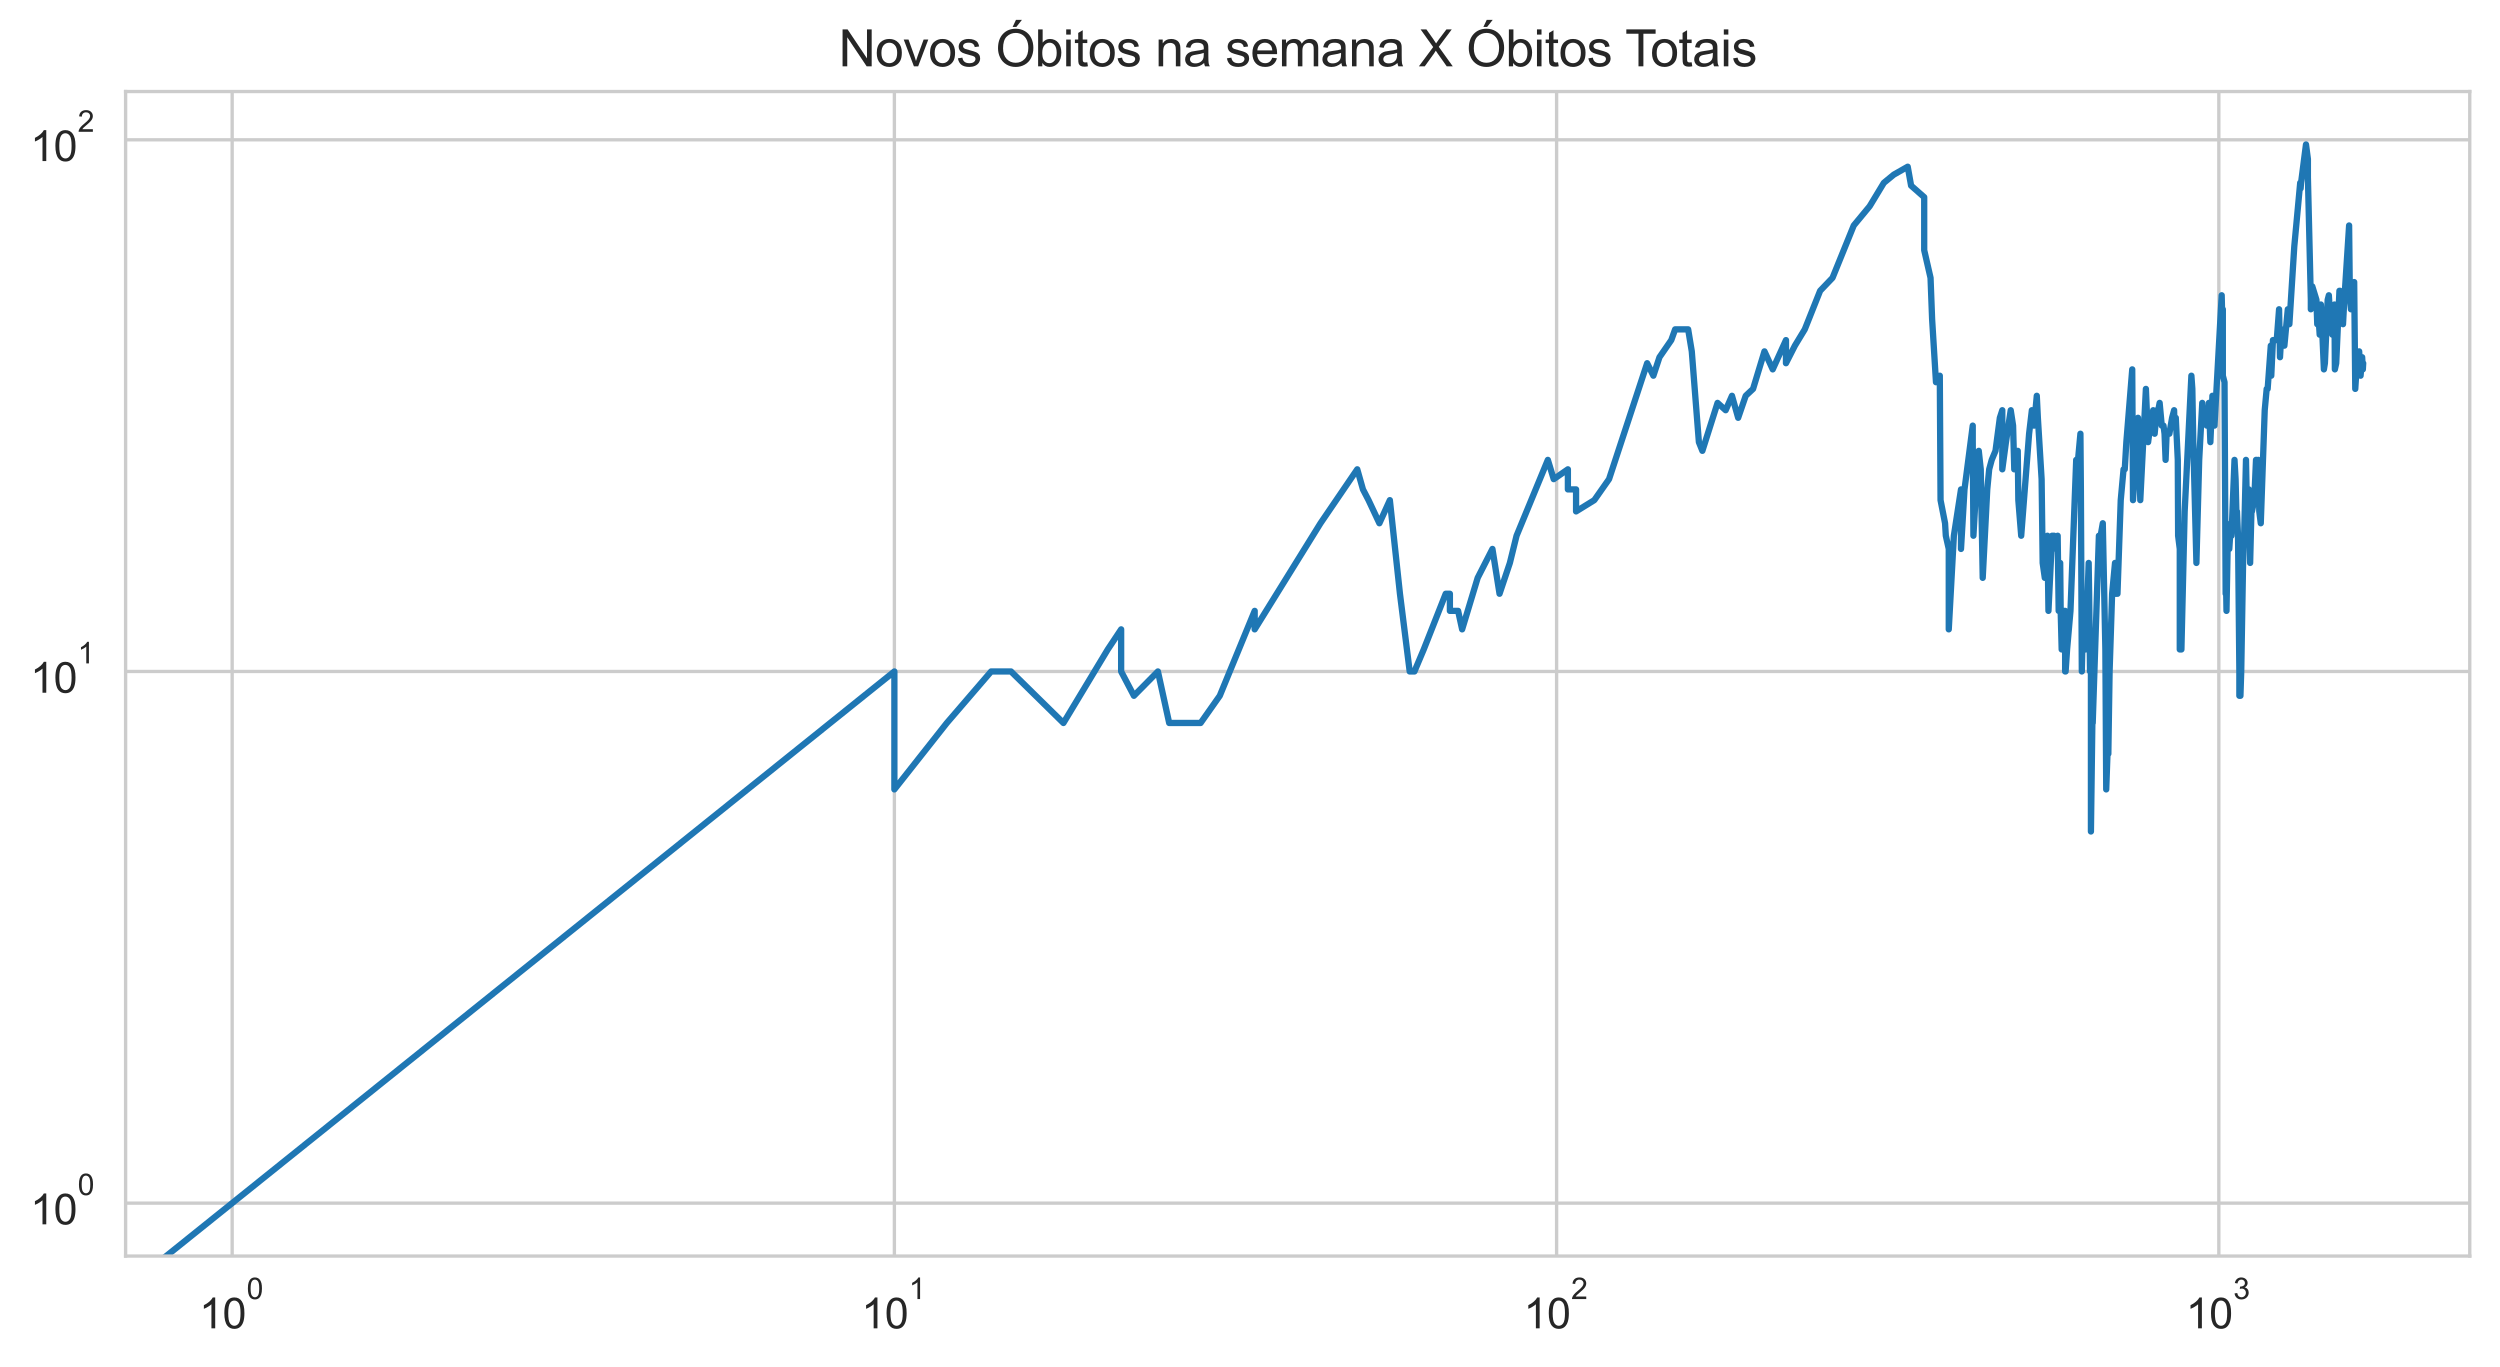 <?xml version="1.0" encoding="utf-8" standalone="no"?>
<!DOCTYPE svg PUBLIC "-//W3C//DTD SVG 1.1//EN"
  "http://www.w3.org/Graphics/SVG/1.1/DTD/svg11.dtd">
<svg height="325.489pt" version="1.1" viewBox="0 0 595.1 325.489" width="595.1pt" xmlns="http://www.w3.org/2000/svg" xmlns:xlink="http://www.w3.org/1999/xlink">
 <defs>
  <style type="text/css">*{stroke-linecap:butt;stroke-linejoin:round;}</style>
 </defs>
 <g id="figure_1">
  <g id="patch_1">
   <path d="M 0 325.489 
L 595.1 325.489 
L 595.1 0 
L 0 0 
z
" style="fill:#ffffff;"/>
  </g>
  <g id="axes_1">
   <g id="patch_2">
    <path d="M 29.9 298.989 
L 587.9 298.989 
L 587.9 21.789 
L 29.9 21.789 
z
" style="fill:#ffffff;"/>
   </g>
   <g id="matplotlib.axis_1">
    <g id="xtick_1">
     <g id="line2d_1">
      <path clip-path="url(#pa0a8779a1b)" d="M 55.264 298.989 
L 55.264 21.789 
" style="fill:none;stroke:#cccccc;stroke-linecap:round;stroke-width:0.8;"/>
     </g>
     <g id="text_1">
      <!-- $\mathdefault{10^{0}}$ -->
      <g style="fill:#262626;" transform="translate(47.414 316.302)scale(0.1 -0.1)">
       <defs>
        <path d="M 2384 0 
L 1822 0 
L 1822 3584 
Q 1619 3391 1289 3197 
Q 959 3003 697 2906 
L 697 3450 
Q 1169 3672 1522 3987 
Q 1875 4303 2022 4600 
L 2384 4600 
L 2384 0 
z
" id="ArialMT-31" transform="scale(0.016)"/>
        <path d="M 266 2259 
Q 266 3072 433 3567 
Q 600 4063 929 4331 
Q 1259 4600 1759 4600 
Q 2128 4600 2406 4451 
Q 2684 4303 2865 4023 
Q 3047 3744 3150 3342 
Q 3253 2941 3253 2259 
Q 3253 1453 3087 958 
Q 2922 463 2592 192 
Q 2263 -78 1759 -78 
Q 1097 -78 719 397 
Q 266 969 266 2259 
z
M 844 2259 
Q 844 1131 1108 757 
Q 1372 384 1759 384 
Q 2147 384 2411 759 
Q 2675 1134 2675 2259 
Q 2675 3391 2411 3762 
Q 2147 4134 1753 4134 
Q 1366 4134 1134 3806 
Q 844 3388 844 2259 
z
" id="ArialMT-30" transform="scale(0.016)"/>
       </defs>
       <use transform="translate(0 0.994)" xlink:href="#ArialMT-31"/>
       <use transform="translate(55.615 0.994)" xlink:href="#ArialMT-30"/>
       <use transform="translate(112.973 70.688)scale(0.7)" xlink:href="#ArialMT-30"/>
      </g>
     </g>
    </g>
    <g id="xtick_2">
     <g id="line2d_2">
      <path clip-path="url(#pa0a8779a1b)" d="M 212.899 298.989 
L 212.899 21.789 
" style="fill:none;stroke:#cccccc;stroke-linecap:round;stroke-width:0.8;"/>
     </g>
     <g id="text_2">
      <!-- $\mathdefault{10^{1}}$ -->
      <g style="fill:#262626;" transform="translate(205.049 316.302)scale(0.1 -0.1)">
       <use transform="translate(0 0.994)" xlink:href="#ArialMT-31"/>
       <use transform="translate(55.615 0.994)" xlink:href="#ArialMT-30"/>
       <use transform="translate(112.973 70.688)scale(0.7)" xlink:href="#ArialMT-31"/>
      </g>
     </g>
    </g>
    <g id="xtick_3">
     <g id="line2d_3">
      <path clip-path="url(#pa0a8779a1b)" d="M 370.535 298.989 
L 370.535 21.789 
" style="fill:none;stroke:#cccccc;stroke-linecap:round;stroke-width:0.8;"/>
     </g>
     <g id="text_3">
      <!-- $\mathdefault{10^{2}}$ -->
      <g style="fill:#262626;" transform="translate(362.685 316.302)scale(0.1 -0.1)">
       <defs>
        <path d="M 3222 541 
L 3222 0 
L 194 0 
Q 188 203 259 391 
Q 375 700 629 1000 
Q 884 1300 1366 1694 
Q 2113 2306 2375 2664 
Q 2638 3022 2638 3341 
Q 2638 3675 2398 3904 
Q 2159 4134 1775 4134 
Q 1369 4134 1125 3890 
Q 881 3647 878 3216 
L 300 3275 
Q 359 3922 746 4261 
Q 1134 4600 1788 4600 
Q 2447 4600 2831 4234 
Q 3216 3869 3216 3328 
Q 3216 3053 3103 2787 
Q 2991 2522 2730 2228 
Q 2469 1934 1863 1422 
Q 1356 997 1212 845 
Q 1069 694 975 541 
L 3222 541 
z
" id="ArialMT-32" transform="scale(0.016)"/>
       </defs>
       <use transform="translate(0 0.994)" xlink:href="#ArialMT-31"/>
       <use transform="translate(55.615 0.994)" xlink:href="#ArialMT-30"/>
       <use transform="translate(112.973 70.688)scale(0.7)" xlink:href="#ArialMT-32"/>
      </g>
     </g>
    </g>
    <g id="xtick_4">
     <g id="line2d_4">
      <path clip-path="url(#pa0a8779a1b)" d="M 528.17 298.989 
L 528.17 21.789 
" style="fill:none;stroke:#cccccc;stroke-linecap:round;stroke-width:0.8;"/>
     </g>
     <g id="text_4">
      <!-- $\mathdefault{10^{3}}$ -->
      <g style="fill:#262626;" transform="translate(520.32 316.302)scale(0.1 -0.1)">
       <defs>
        <path d="M 269 1209 
L 831 1284 
Q 928 806 1161 595 
Q 1394 384 1728 384 
Q 2125 384 2398 659 
Q 2672 934 2672 1341 
Q 2672 1728 2419 1979 
Q 2166 2231 1775 2231 
Q 1616 2231 1378 2169 
L 1441 2663 
Q 1497 2656 1531 2656 
Q 1891 2656 2178 2843 
Q 2466 3031 2466 3422 
Q 2466 3731 2256 3934 
Q 2047 4138 1716 4138 
Q 1388 4138 1169 3931 
Q 950 3725 888 3313 
L 325 3413 
Q 428 3978 793 4289 
Q 1159 4600 1703 4600 
Q 2078 4600 2393 4439 
Q 2709 4278 2876 4000 
Q 3044 3722 3044 3409 
Q 3044 3113 2884 2869 
Q 2725 2625 2413 2481 
Q 2819 2388 3044 2092 
Q 3269 1797 3269 1353 
Q 3269 753 2831 336 
Q 2394 -81 1725 -81 
Q 1122 -81 723 278 
Q 325 638 269 1209 
z
" id="ArialMT-33" transform="scale(0.016)"/>
       </defs>
       <use transform="translate(0 0.994)" xlink:href="#ArialMT-31"/>
       <use transform="translate(55.615 0.994)" xlink:href="#ArialMT-30"/>
       <use transform="translate(112.973 70.688)scale(0.7)" xlink:href="#ArialMT-33"/>
      </g>
     </g>
    </g>
    <g id="xtick_5"/>
    <g id="xtick_6"/>
    <g id="xtick_7"/>
    <g id="xtick_8"/>
    <g id="xtick_9"/>
    <g id="xtick_10"/>
    <g id="xtick_11"/>
    <g id="xtick_12"/>
    <g id="xtick_13"/>
    <g id="xtick_14"/>
    <g id="xtick_15"/>
    <g id="xtick_16"/>
    <g id="xtick_17"/>
    <g id="xtick_18"/>
    <g id="xtick_19"/>
    <g id="xtick_20"/>
    <g id="xtick_21"/>
    <g id="xtick_22"/>
    <g id="xtick_23"/>
    <g id="xtick_24"/>
    <g id="xtick_25"/>
    <g id="xtick_26"/>
    <g id="xtick_27"/>
    <g id="xtick_28"/>
    <g id="xtick_29"/>
    <g id="xtick_30"/>
    <g id="xtick_31"/>
    <g id="xtick_32"/>
   </g>
   <g id="matplotlib.axis_2">
    <g id="ytick_1">
     <g id="line2d_5">
      <path clip-path="url(#pa0a8779a1b)" d="M 29.9 286.389 
L 587.9 286.389 
" style="fill:none;stroke:#cccccc;stroke-linecap:round;stroke-width:0.8;"/>
     </g>
     <g id="text_5">
      <!-- $\mathdefault{10^{0}}$ -->
      <g style="fill:#262626;" transform="translate(7.2 291.546)scale(0.1 -0.1)">
       <use transform="translate(0 0.994)" xlink:href="#ArialMT-31"/>
       <use transform="translate(55.615 0.994)" xlink:href="#ArialMT-30"/>
       <use transform="translate(112.973 70.688)scale(0.7)" xlink:href="#ArialMT-30"/>
      </g>
     </g>
    </g>
    <g id="ytick_2">
     <g id="line2d_6">
      <path clip-path="url(#pa0a8779a1b)" d="M 29.9 159.834 
L 587.9 159.834 
" style="fill:none;stroke:#cccccc;stroke-linecap:round;stroke-width:0.8;"/>
     </g>
     <g id="text_6">
      <!-- $\mathdefault{10^{1}}$ -->
      <g style="fill:#262626;" transform="translate(7.2 164.99)scale(0.1 -0.1)">
       <use transform="translate(0 0.994)" xlink:href="#ArialMT-31"/>
       <use transform="translate(55.615 0.994)" xlink:href="#ArialMT-30"/>
       <use transform="translate(112.973 70.688)scale(0.7)" xlink:href="#ArialMT-31"/>
      </g>
     </g>
    </g>
    <g id="ytick_3">
     <g id="line2d_7">
      <path clip-path="url(#pa0a8779a1b)" d="M 29.9 33.279 
L 587.9 33.279 
" style="fill:none;stroke:#cccccc;stroke-linecap:round;stroke-width:0.8;"/>
     </g>
     <g id="text_7">
      <!-- $\mathdefault{10^{2}}$ -->
      <g style="fill:#262626;" transform="translate(7.2 38.435)scale(0.1 -0.1)">
       <use transform="translate(0 0.994)" xlink:href="#ArialMT-31"/>
       <use transform="translate(55.615 0.994)" xlink:href="#ArialMT-30"/>
       <use transform="translate(112.973 70.688)scale(0.7)" xlink:href="#ArialMT-32"/>
      </g>
     </g>
    </g>
    <g id="ytick_4"/>
    <g id="ytick_5"/>
    <g id="ytick_6"/>
    <g id="ytick_7"/>
    <g id="ytick_8"/>
    <g id="ytick_9"/>
    <g id="ytick_10"/>
    <g id="ytick_11"/>
    <g id="ytick_12"/>
    <g id="ytick_13"/>
    <g id="ytick_14"/>
    <g id="ytick_15"/>
    <g id="ytick_16"/>
    <g id="ytick_17"/>
    <g id="ytick_18"/>
    <g id="ytick_19"/>
    <g id="ytick_20"/>
    <g id="ytick_21"/>
   </g>
   <g id="line2d_8">
    <path clip-path="url(#pa0a8779a1b)" d="M 5.316 326.489 
L 212.899 159.834 
L 212.899 187.91 
L 225.381 172.099 
L 235.934 159.834 
L 235.934 159.834 
L 240.657 159.834 
L 253.139 172.099 
L 263.692 154.596 
L 266.877 149.813 
L 266.877 159.834 
L 269.92 165.625 
L 269.92 165.625 
L 275.629 159.834 
L 278.314 172.099 
L 285.79 172.099 
L 290.355 165.625 
L 298.664 145.414 
L 298.664 149.813 
L 298.664 149.813 
L 314.33 124.556 
L 323.082 111.716 
L 324.437 116.499 
L 325.767 119.056 
L 328.35 124.556 
L 330.84 119.056 
L 333.243 141.341 
L 335.563 159.834 
L 336.695 159.834 
L 338.904 154.596 
L 344.132 141.341 
L 345.132 141.341 
L 345.132 145.414 
L 347.088 145.414 
L 348.045 149.813 
L 351.747 137.549 
L 355.258 130.67 
L 356.949 141.341 
L 359.409 134.002 
L 361.001 127.528 
L 368.449 109.473 
L 369.847 114.056 
L 373.22 111.716 
L 373.22 116.499 
L 375.167 116.499 
L 375.167 121.737 
L 379.505 119.056 
L 383.016 114.056 
L 392.087 86.46 
L 393.57 89.431 
L 395.021 85.032 
L 397.835 80.959 
L 398.748 78.402 
L 401.85 78.402 
L 402.711 83.64 
L 404.402 105.243 
L 405.232 107.317 
L 408.846 95.905 
L 410.775 97.65 
L 412.279 94.214 
L 413.752 99.452 
L 415.549 94.214 
L 417.3 92.573 
L 420.011 83.64 
L 421.977 87.925 
L 425.132 80.959 
L 425.132 86.46 
L 427.258 82.283 
L 429.608 78.402 
L 433.264 69.22 
L 436.212 66.137 
L 441.267 53.673 
L 445.058 49.091 
L 445.058 49.091 
L 448.431 43.52 
L 450.803 41.569 
L 454.113 39.684 
L 454.916 44.186 
L 458.037 46.935 
L 458.037 59.553 
L 458.037 59.553 
L 459.546 66.137 
L 459.918 75.959 
L 460.84 90.98 
L 461.749 89.431 
L 461.929 119.056 
L 461.929 119.056 
L 463.002 124.556 
L 463.179 127.528 
L 463.883 130.67 
L 463.883 149.813 
L 465.098 127.528 
L 465.098 127.528 
L 466.796 116.499 
L 466.796 130.67 
L 467.63 116.499 
L 469.591 101.315 
L 469.591 105.243 
L 469.591 105.243 
L 469.752 127.528 
L 470.232 119.056 
L 471.026 107.317 
L 471.497 111.716 
L 471.966 137.549 
L 473.046 116.499 
L 473.046 116.499 
L 473.504 111.716 
L 474.11 109.473 
L 475.009 107.317 
L 476.043 99.452 
L 476.627 97.65 
L 476.627 111.716 
L 476.627 111.716 
L 477.493 105.243 
L 478.632 97.65 
L 479.194 101.315 
L 479.474 111.716 
L 480.167 109.473 
L 480.167 109.473 
L 480.305 107.317 
L 480.443 119.056 
L 481.127 127.528 
L 483.006 103.244 
L 483.665 97.65 
L 484.188 99.452 
L 484.188 99.452 
L 484.188 101.315 
L 484.835 94.214 
L 485.093 99.452 
L 485.986 114.056 
L 486.239 134.002 
L 486.239 134.002 
L 486.742 137.549 
L 487.367 127.528 
L 487.615 145.414 
L 488.476 127.528 
L 488.476 127.528 
L 488.963 127.528 
L 489.447 130.67 
L 489.807 127.528 
L 490.047 145.414 
L 490.404 134.002 
L 490.523 145.414 
L 490.76 154.596 
L 491.349 145.414 
L 491.349 149.813 
L 491.583 145.414 
L 491.583 159.834 
L 491.699 159.834 
L 492.048 154.596 
L 492.856 145.414 
L 494.218 109.473 
L 494.443 109.473 
L 494.443 109.473 
L 494.443 111.716 
L 495.223 103.244 
L 495.333 116.499 
L 495.554 159.834 
L 495.554 159.834 
L 495.774 149.813 
L 496.43 154.596 
L 496.648 149.813 
L 497.188 134.002 
L 497.296 141.341 
L 497.51 159.834 
L 497.724 159.834 
L 497.724 197.931 
L 498.15 165.625 
L 498.15 172.099 
L 499.62 127.528 
L 499.931 130.67 
L 499.931 130.67 
L 500.034 127.528 
L 500.549 124.556 
L 501.161 154.596 
L 501.364 187.91 
L 501.667 179.438 
L 501.868 179.438 
L 502.169 159.834 
L 502.767 141.341 
L 503.458 134.002 
L 503.458 141.341 
L 503.556 141.341 
L 504.045 141.341 
L 504.82 119.056 
L 505.49 111.716 
L 505.776 111.716 
L 505.776 111.716 
L 506.155 105.243 
L 507.557 87.925 
L 507.741 119.056 
L 507.741 119.056 
L 508.93 99.452 
L 509.472 119.056 
L 510.809 92.573 
L 510.809 92.573 
L 511.336 105.243 
L 512.119 99.452 
L 512.551 97.65 
L 512.894 103.244 
L 513.405 97.65 
L 513.405 99.452 
L 513.405 99.452 
L 514.081 95.905 
L 514.584 101.315 
L 515 101.315 
L 515.249 103.244 
L 515.496 109.473 
L 515.743 103.244 
L 516.397 103.244 
L 517.044 99.452 
L 517.526 97.65 
L 517.606 101.315 
L 517.924 99.452 
L 518.4 109.473 
L 518.479 127.528 
L 518.872 130.67 
L 518.872 154.596 
L 518.872 154.596 
L 519.263 154.596 
L 520.038 121.737 
L 521.638 89.431 
L 521.638 89.431 
L 521.864 92.573 
L 522.089 105.243 
L 522.833 134.002 
L 523.496 109.473 
L 523.496 109.473 
L 524.225 95.905 
L 524.297 99.452 
L 525.09 97.65 
L 525.304 101.315 
L 525.802 95.905 
L 525.802 95.905 
L 526.156 105.243 
L 526.647 94.214 
L 527.136 101.315 
L 528.851 70.288 
L 528.987 75.959 
L 529.122 73.62 
L 529.122 73.62 
L 529.122 89.431 
L 529.526 90.98 
L 529.794 141.341 
L 529.927 141.341 
L 529.994 145.414 
L 529.994 145.414 
L 530.26 130.67 
L 530.658 130.67 
L 531.052 124.556 
L 531.184 124.556 
L 531.184 127.528 
L 531.184 127.528 
L 531.901 109.473 
L 532.159 114.056 
L 532.417 124.556 
L 532.482 121.737 
L 532.482 121.737 
L 532.738 127.528 
L 533.058 159.834 
L 533.058 165.625 
L 533.058 165.625 
L 533.312 165.625 
L 533.502 159.834 
L 533.944 134.002 
L 534.195 127.528 
L 534.633 109.473 
L 534.633 109.473 
L 534.82 119.056 
L 535.315 116.499 
L 535.5 119.056 
L 535.622 134.002 
L 535.622 134.002 
L 535.929 121.737 
L 536.051 121.737 
L 536.598 119.056 
L 537.02 109.473 
L 537.14 109.473 
L 537.14 109.473 
L 537.26 116.499 
L 537.56 109.473 
L 537.798 121.737 
L 538.154 124.556 
L 539.094 97.65 
L 539.559 92.573 
L 539.791 92.573 
L 540.538 82.283 
L 540.652 89.431 
L 541.05 80.959 
L 541.952 80.959 
L 542.509 73.62 
L 542.731 85.032 
L 543.117 78.402 
L 543.337 80.959 
L 543.337 82.283 
L 543.775 82.283 
L 544.587 73.62 
L 544.963 77.167 
L 546.132 58.673 
L 547.539 43.52 
L 547.642 44.861 
L 547.745 43.52 
L 548.918 34.389 
L 549.372 37.862 
L 549.372 42.211 
L 550.071 71.376 
L 550.071 73.62 
L 550.418 68.173 
L 551.401 71.376 
L 551.595 77.167 
L 551.692 74.777 
L 551.935 75.959 
L 552.176 79.665 
L 552.465 72.486 
L 552.657 75.959 
L 553.181 87.925 
L 553.418 86.46 
L 554.078 71.376 
L 554.359 70.288 
L 554.778 77.167 
L 555.194 79.665 
L 555.7 72.486 
L 555.791 87.925 
L 556.111 86.46 
L 556.88 69.22 
L 557.015 69.22 
L 557.105 70.288 
L 557.508 70.288 
L 557.73 77.167 
L 558.041 71.376 
L 559.182 53.673 
L 559.356 70.288 
L 559.616 73.62 
L 559.875 72.486 
L 560.39 67.146 
L 560.646 92.573 
L 560.943 87.925 
L 561.028 85.032 
L 561.282 85.032 
L 561.577 83.64 
L 561.912 89.431 
L 562.287 85.032 
L 562.453 87.925 
L 562.536 86.46 
L 562.536 86.46 
" style="fill:none;stroke:#1f77b4;stroke-linecap:round;stroke-width:1.5;"/>
   </g>
   <g id="patch_3">
    <path d="M 29.9 298.989 
L 29.9 21.789 
" style="fill:none;stroke:#cccccc;stroke-linecap:square;stroke-linejoin:miter;stroke-width:0.8;"/>
   </g>
   <g id="patch_4">
    <path d="M 587.9 298.989 
L 587.9 21.789 
" style="fill:none;stroke:#cccccc;stroke-linecap:square;stroke-linejoin:miter;stroke-width:0.8;"/>
   </g>
   <g id="patch_5">
    <path d="M 29.9 298.989 
L 587.9 298.989 
" style="fill:none;stroke:#cccccc;stroke-linecap:square;stroke-linejoin:miter;stroke-width:0.8;"/>
   </g>
   <g id="patch_6">
    <path d="M 29.9 21.789 
L 587.9 21.789 
" style="fill:none;stroke:#cccccc;stroke-linecap:square;stroke-linejoin:miter;stroke-width:0.8;"/>
   </g>
   <g id="text_8">
    <!-- Novos Óbitos na semana X Óbitos Totais -->
    <g style="fill:#262626;" transform="translate(199.628 15.789)scale(0.12 -0.12)">
     <defs>
      <path d="M 488 0 
L 488 4581 
L 1109 4581 
L 3516 984 
L 3516 4581 
L 4097 4581 
L 4097 0 
L 3475 0 
L 1069 3600 
L 1069 0 
L 488 0 
z
" id="ArialMT-4e" transform="scale(0.016)"/>
      <path d="M 213 1659 
Q 213 2581 725 3025 
Q 1153 3394 1769 3394 
Q 2453 3394 2887 2945 
Q 3322 2497 3322 1706 
Q 3322 1066 3130 698 
Q 2938 331 2570 128 
Q 2203 -75 1769 -75 
Q 1072 -75 642 372 
Q 213 819 213 1659 
z
M 791 1659 
Q 791 1022 1069 705 
Q 1347 388 1769 388 
Q 2188 388 2466 706 
Q 2744 1025 2744 1678 
Q 2744 2294 2464 2611 
Q 2184 2928 1769 2928 
Q 1347 2928 1069 2612 
Q 791 2297 791 1659 
z
" id="ArialMT-6f" transform="scale(0.016)"/>
      <path d="M 1344 0 
L 81 3319 
L 675 3319 
L 1388 1331 
Q 1503 1009 1600 663 
Q 1675 925 1809 1294 
L 2547 3319 
L 3125 3319 
L 1869 0 
L 1344 0 
z
" id="ArialMT-76" transform="scale(0.016)"/>
      <path d="M 197 991 
L 753 1078 
Q 800 744 1014 566 
Q 1228 388 1613 388 
Q 2000 388 2187 545 
Q 2375 703 2375 916 
Q 2375 1106 2209 1216 
Q 2094 1291 1634 1406 
Q 1016 1563 777 1677 
Q 538 1791 414 1992 
Q 291 2194 291 2438 
Q 291 2659 392 2848 
Q 494 3038 669 3163 
Q 800 3259 1026 3326 
Q 1253 3394 1513 3394 
Q 1903 3394 2198 3281 
Q 2494 3169 2634 2976 
Q 2775 2784 2828 2463 
L 2278 2388 
Q 2241 2644 2061 2787 
Q 1881 2931 1553 2931 
Q 1166 2931 1000 2803 
Q 834 2675 834 2503 
Q 834 2394 903 2306 
Q 972 2216 1119 2156 
Q 1203 2125 1616 2013 
Q 2213 1853 2448 1751 
Q 2684 1650 2818 1456 
Q 2953 1263 2953 975 
Q 2953 694 2789 445 
Q 2625 197 2315 61 
Q 2006 -75 1616 -75 
Q 969 -75 630 194 
Q 291 463 197 991 
z
" id="ArialMT-73" transform="scale(0.016)"/>
      <path id="ArialMT-20" transform="scale(0.016)"/>
      <path d="M 309 2231 
Q 309 3372 921 4017 
Q 1534 4663 2503 4663 
Q 3138 4663 3647 4359 
Q 4156 4056 4423 3514 
Q 4691 2972 4691 2284 
Q 4691 1588 4409 1038 
Q 4128 488 3612 205 
Q 3097 -78 2500 -78 
Q 1853 -78 1343 234 
Q 834 547 571 1087 
Q 309 1628 309 2231 
z
M 934 2222 
Q 934 1394 1379 917 
Q 1825 441 2497 441 
Q 3181 441 3623 922 
Q 4066 1403 4066 2288 
Q 4066 2847 3877 3264 
Q 3688 3681 3323 3911 
Q 2959 4141 2506 4141 
Q 1863 4141 1398 3698 
Q 934 3256 934 2222 
z
M 2118 4883 
L 2533 5758 
L 3271 5758 
L 2583 4883 
L 2118 4883 
z
" id="ArialMT-d3" transform="scale(0.016)"/>
      <path d="M 941 0 
L 419 0 
L 419 4581 
L 981 4581 
L 981 2947 
Q 1338 3394 1891 3394 
Q 2197 3394 2470 3270 
Q 2744 3147 2920 2923 
Q 3097 2700 3197 2384 
Q 3297 2069 3297 1709 
Q 3297 856 2875 390 
Q 2453 -75 1863 -75 
Q 1275 -75 941 416 
L 941 0 
z
M 934 1684 
Q 934 1088 1097 822 
Q 1363 388 1816 388 
Q 2184 388 2453 708 
Q 2722 1028 2722 1663 
Q 2722 2313 2464 2622 
Q 2206 2931 1841 2931 
Q 1472 2931 1203 2611 
Q 934 2291 934 1684 
z
" id="ArialMT-62" transform="scale(0.016)"/>
      <path d="M 425 3934 
L 425 4581 
L 988 4581 
L 988 3934 
L 425 3934 
z
M 425 0 
L 425 3319 
L 988 3319 
L 988 0 
L 425 0 
z
" id="ArialMT-69" transform="scale(0.016)"/>
      <path d="M 1650 503 
L 1731 6 
Q 1494 -44 1306 -44 
Q 1000 -44 831 53 
Q 663 150 594 308 
Q 525 466 525 972 
L 525 2881 
L 113 2881 
L 113 3319 
L 525 3319 
L 525 4141 
L 1084 4478 
L 1084 3319 
L 1650 3319 
L 1650 2881 
L 1084 2881 
L 1084 941 
Q 1084 700 1114 631 
Q 1144 563 1211 522 
Q 1278 481 1403 481 
Q 1497 481 1650 503 
z
" id="ArialMT-74" transform="scale(0.016)"/>
      <path d="M 422 0 
L 422 3319 
L 928 3319 
L 928 2847 
Q 1294 3394 1984 3394 
Q 2284 3394 2536 3286 
Q 2788 3178 2913 3003 
Q 3038 2828 3088 2588 
Q 3119 2431 3119 2041 
L 3119 0 
L 2556 0 
L 2556 2019 
Q 2556 2363 2490 2533 
Q 2425 2703 2258 2804 
Q 2091 2906 1866 2906 
Q 1506 2906 1245 2678 
Q 984 2450 984 1813 
L 984 0 
L 422 0 
z
" id="ArialMT-6e" transform="scale(0.016)"/>
      <path d="M 2588 409 
Q 2275 144 1986 34 
Q 1697 -75 1366 -75 
Q 819 -75 525 192 
Q 231 459 231 875 
Q 231 1119 342 1320 
Q 453 1522 633 1644 
Q 813 1766 1038 1828 
Q 1203 1872 1538 1913 
Q 2219 1994 2541 2106 
Q 2544 2222 2544 2253 
Q 2544 2597 2384 2738 
Q 2169 2928 1744 2928 
Q 1347 2928 1158 2789 
Q 969 2650 878 2297 
L 328 2372 
Q 403 2725 575 2942 
Q 747 3159 1072 3276 
Q 1397 3394 1825 3394 
Q 2250 3394 2515 3294 
Q 2781 3194 2906 3042 
Q 3031 2891 3081 2659 
Q 3109 2516 3109 2141 
L 3109 1391 
Q 3109 606 3145 398 
Q 3181 191 3288 0 
L 2700 0 
Q 2613 175 2588 409 
z
M 2541 1666 
Q 2234 1541 1622 1453 
Q 1275 1403 1131 1340 
Q 988 1278 909 1158 
Q 831 1038 831 891 
Q 831 666 1001 516 
Q 1172 366 1500 366 
Q 1825 366 2078 508 
Q 2331 650 2450 897 
Q 2541 1088 2541 1459 
L 2541 1666 
z
" id="ArialMT-61" transform="scale(0.016)"/>
      <path d="M 2694 1069 
L 3275 997 
Q 3138 488 2766 206 
Q 2394 -75 1816 -75 
Q 1088 -75 661 373 
Q 234 822 234 1631 
Q 234 2469 665 2931 
Q 1097 3394 1784 3394 
Q 2450 3394 2872 2941 
Q 3294 2488 3294 1666 
Q 3294 1616 3291 1516 
L 816 1516 
Q 847 969 1125 678 
Q 1403 388 1819 388 
Q 2128 388 2347 550 
Q 2566 713 2694 1069 
z
M 847 1978 
L 2700 1978 
Q 2663 2397 2488 2606 
Q 2219 2931 1791 2931 
Q 1403 2931 1139 2672 
Q 875 2413 847 1978 
z
" id="ArialMT-65" transform="scale(0.016)"/>
      <path d="M 422 0 
L 422 3319 
L 925 3319 
L 925 2853 
Q 1081 3097 1340 3245 
Q 1600 3394 1931 3394 
Q 2300 3394 2536 3241 
Q 2772 3088 2869 2813 
Q 3263 3394 3894 3394 
Q 4388 3394 4653 3120 
Q 4919 2847 4919 2278 
L 4919 0 
L 4359 0 
L 4359 2091 
Q 4359 2428 4304 2576 
Q 4250 2725 4106 2815 
Q 3963 2906 3769 2906 
Q 3419 2906 3187 2673 
Q 2956 2441 2956 1928 
L 2956 0 
L 2394 0 
L 2394 2156 
Q 2394 2531 2256 2718 
Q 2119 2906 1806 2906 
Q 1569 2906 1367 2781 
Q 1166 2656 1075 2415 
Q 984 2175 984 1722 
L 984 0 
L 422 0 
z
" id="ArialMT-6d" transform="scale(0.016)"/>
      <path d="M 28 0 
L 1800 2388 
L 238 4581 
L 959 4581 
L 1791 3406 
Q 2050 3041 2159 2844 
Q 2313 3094 2522 3366 
L 3444 4581 
L 4103 4581 
L 2494 2422 
L 4228 0 
L 3478 0 
L 2325 1634 
Q 2228 1775 2125 1941 
Q 1972 1691 1906 1597 
L 756 0 
L 28 0 
z
" id="ArialMT-58" transform="scale(0.016)"/>
      <path d="M 1659 0 
L 1659 4041 
L 150 4041 
L 150 4581 
L 3781 4581 
L 3781 4041 
L 2266 4041 
L 2266 0 
L 1659 0 
z
" id="ArialMT-54" transform="scale(0.016)"/>
     </defs>
     <use xlink:href="#ArialMT-4e"/>
     <use x="72.217" xlink:href="#ArialMT-6f"/>
     <use x="127.832" xlink:href="#ArialMT-76"/>
     <use x="177.832" xlink:href="#ArialMT-6f"/>
     <use x="233.447" xlink:href="#ArialMT-73"/>
     <use x="283.447" xlink:href="#ArialMT-20"/>
     <use x="311.23" xlink:href="#ArialMT-d3"/>
     <use x="389.014" xlink:href="#ArialMT-62"/>
     <use x="444.629" xlink:href="#ArialMT-69"/>
     <use x="466.846" xlink:href="#ArialMT-74"/>
     <use x="494.629" xlink:href="#ArialMT-6f"/>
     <use x="550.244" xlink:href="#ArialMT-73"/>
     <use x="600.244" xlink:href="#ArialMT-20"/>
     <use x="628.027" xlink:href="#ArialMT-6e"/>
     <use x="683.643" xlink:href="#ArialMT-61"/>
     <use x="739.258" xlink:href="#ArialMT-20"/>
     <use x="767.041" xlink:href="#ArialMT-73"/>
     <use x="817.041" xlink:href="#ArialMT-65"/>
     <use x="872.656" xlink:href="#ArialMT-6d"/>
     <use x="955.957" xlink:href="#ArialMT-61"/>
     <use x="1011.572" xlink:href="#ArialMT-6e"/>
     <use x="1067.188" xlink:href="#ArialMT-61"/>
     <use x="1122.803" xlink:href="#ArialMT-20"/>
     <use x="1150.586" xlink:href="#ArialMT-58"/>
     <use x="1217.285" xlink:href="#ArialMT-20"/>
     <use x="1245.068" xlink:href="#ArialMT-d3"/>
     <use x="1322.852" xlink:href="#ArialMT-62"/>
     <use x="1378.467" xlink:href="#ArialMT-69"/>
     <use x="1400.684" xlink:href="#ArialMT-74"/>
     <use x="1428.467" xlink:href="#ArialMT-6f"/>
     <use x="1484.082" xlink:href="#ArialMT-73"/>
     <use x="1534.082" xlink:href="#ArialMT-20"/>
     <use x="1560.115" xlink:href="#ArialMT-54"/>
     <use x="1610.074" xlink:href="#ArialMT-6f"/>
     <use x="1665.689" xlink:href="#ArialMT-74"/>
     <use x="1693.473" xlink:href="#ArialMT-61"/>
     <use x="1749.088" xlink:href="#ArialMT-69"/>
     <use x="1771.305" xlink:href="#ArialMT-73"/>
    </g>
   </g>
  </g>
 </g>
 <defs>
  <clipPath id="pa0a8779a1b">
   <rect height="277.2" width="558" x="29.9" y="21.789"/>
  </clipPath>
 </defs>
</svg>
